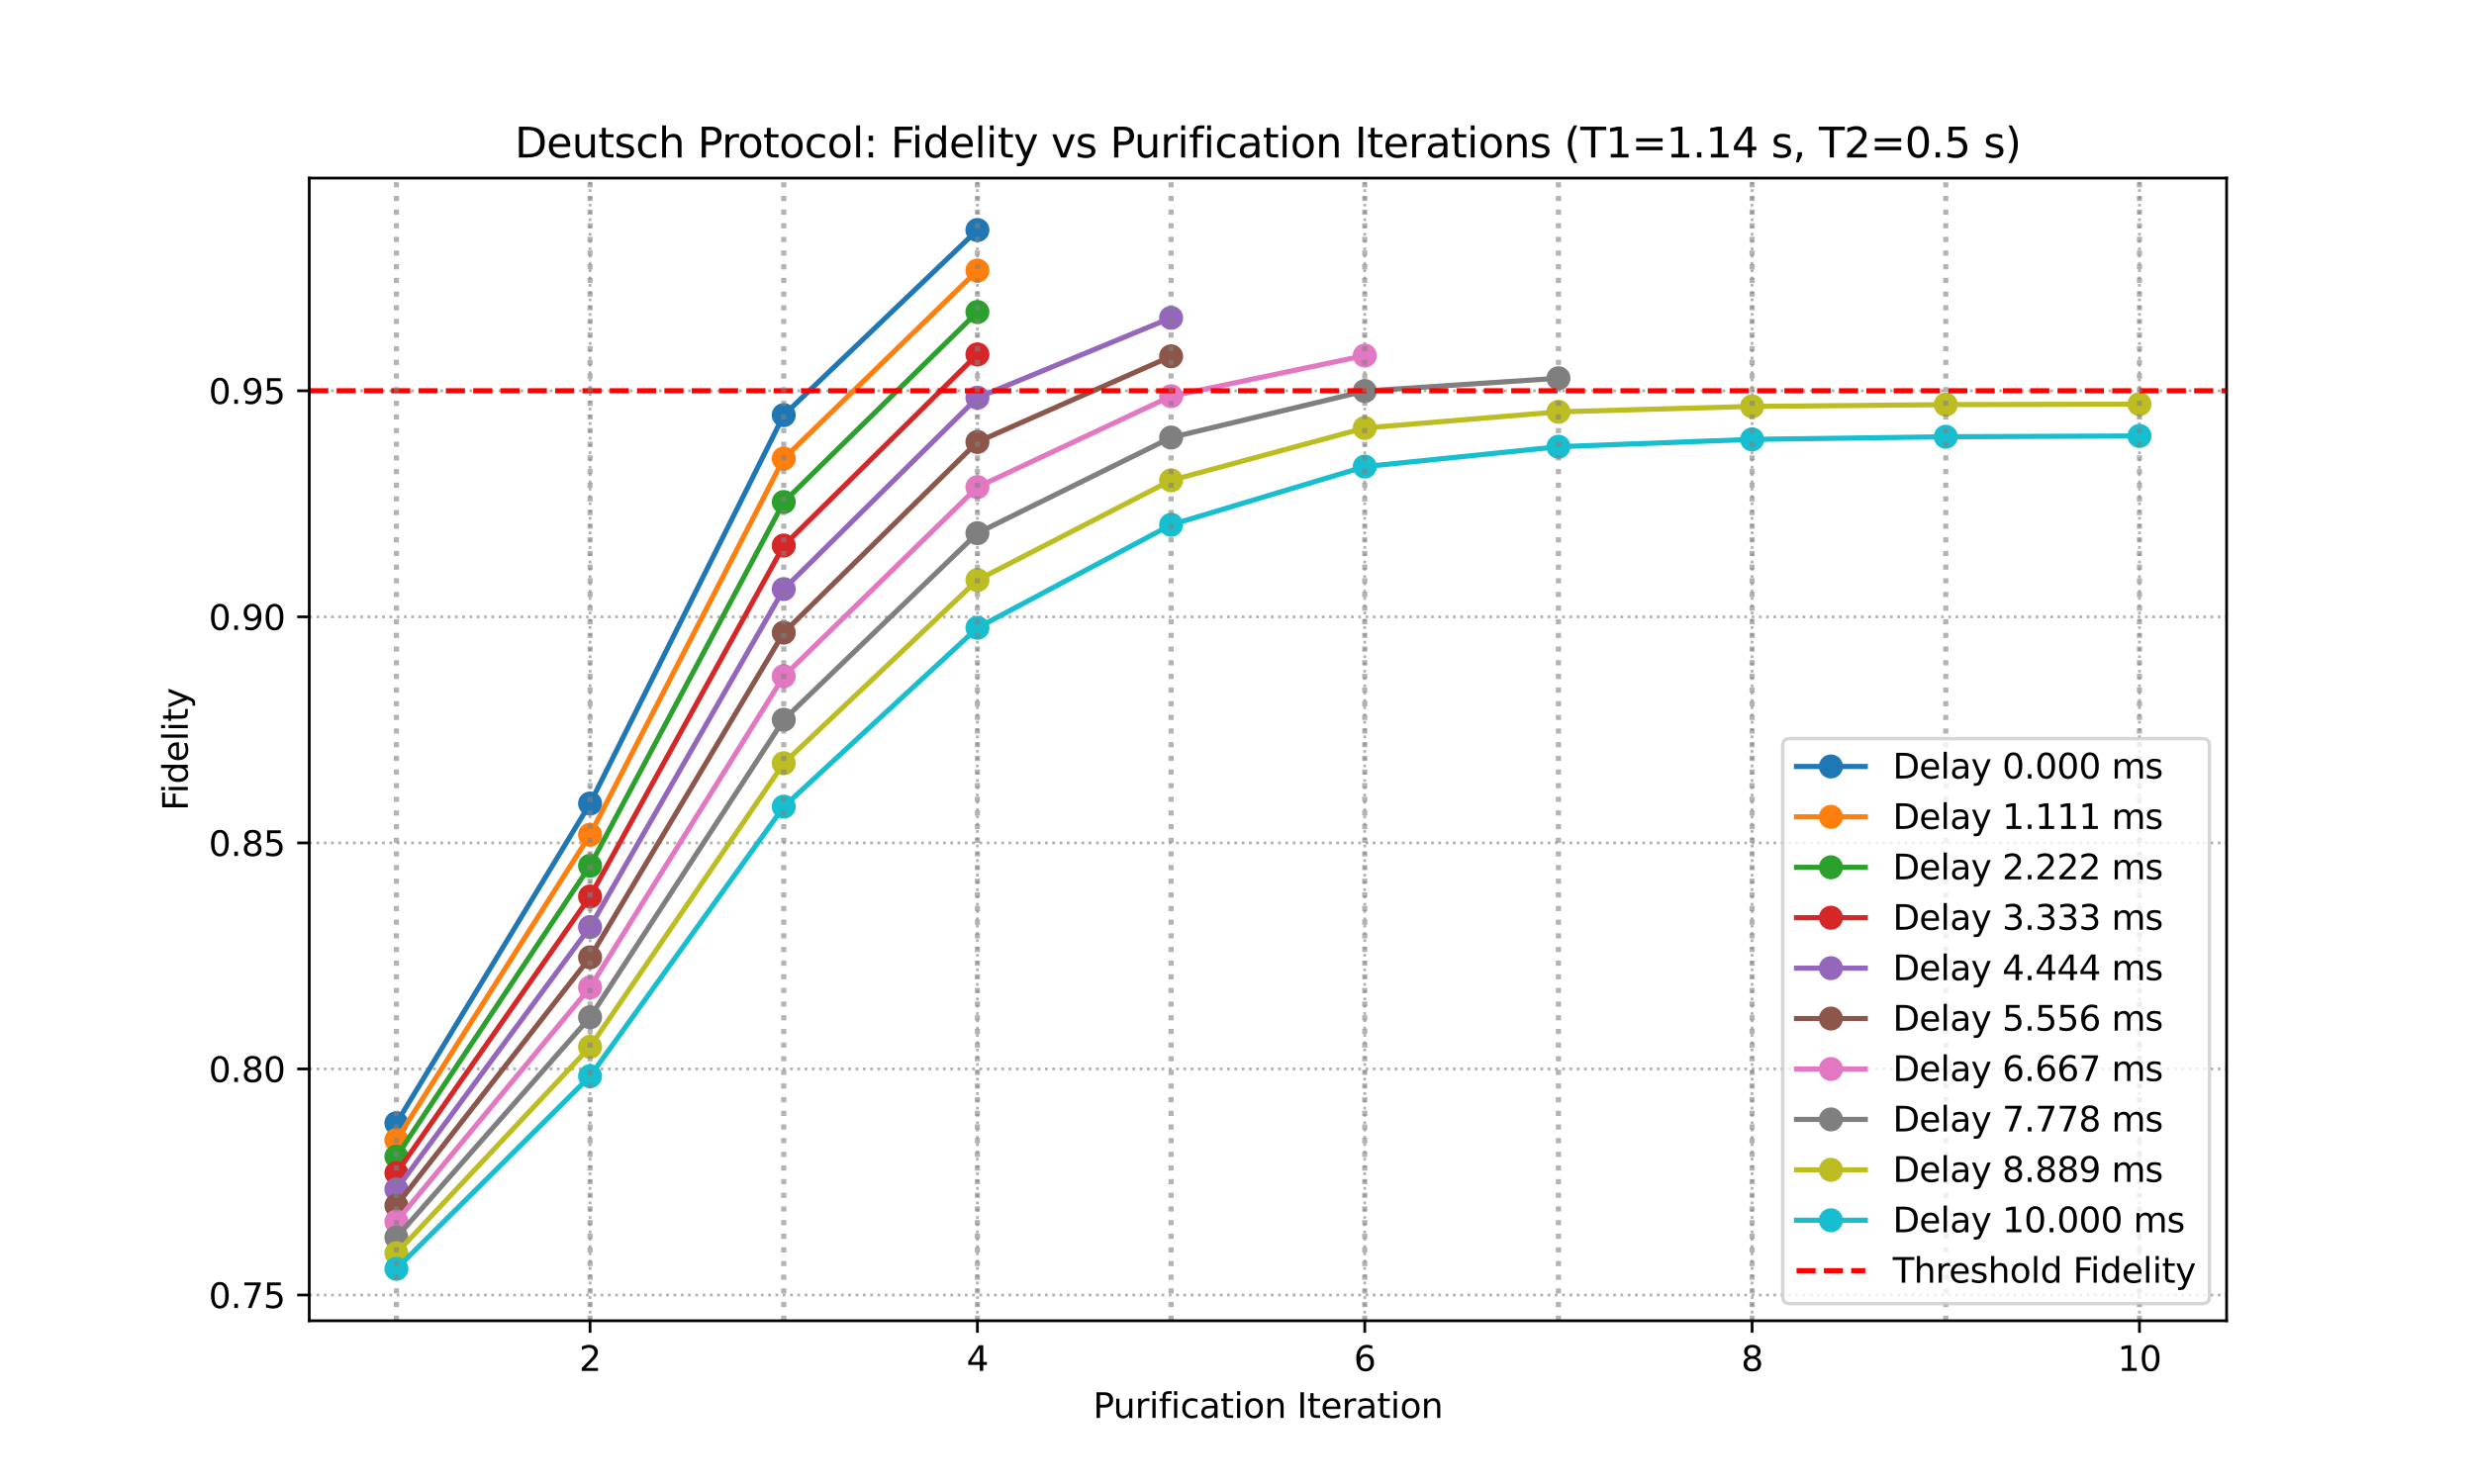 <?xml version="1.0" encoding="utf-8" standalone="no"?>
<!DOCTYPE svg PUBLIC "-//W3C//DTD SVG 1.1//EN"
  "http://www.w3.org/Graphics/SVG/1.1/DTD/svg11.dtd">
<svg xmlns:xlink="http://www.w3.org/1999/xlink" width="720pt" height="432pt" viewBox="0 0 720 432" xmlns="http://www.w3.org/2000/svg" version="1.1">
 <defs>
  <style type="text/css">*{stroke-linejoin: round; stroke-linecap: butt}</style>
 </defs>
 <g id="figure_1">
  <g id="patch_1">
   <path d="M 0 432 
L 720 432 
L 720 0 
L 0 0 
z
" style="fill: #ffffff"/>
  </g>
  <g id="axes_1">
   <g id="patch_2">
    <path d="M 90 384.48 
L 648 384.48 
L 648 51.84 
L 90 51.84 
z
" style="fill: #ffffff"/>
   </g>
   <g id="matplotlib.axis_1">
    <g id="xtick_1">
     <g id="line2d_1">
      <path d="M 171.727 384.48 
L 171.727 51.84 
" clip-path="url(#p6975b543ff)" style="fill: none; stroke-dasharray: 0.8,1.32; stroke-dashoffset: 0; stroke: #b0b0b0; stroke-width: 0.8"/>
     </g>
     <g id="line2d_2">
      <defs>
       <path id="m839bd07e55" d="M 0 0 
L 0 3.5 
" style="stroke: #000000; stroke-width: 0.8"/>
      </defs>
      <g>
       <use xlink:href="#m839bd07e55" x="171.727" y="384.48" style="stroke: #000000; stroke-width: 0.8"/>
      </g>
     </g>
     <g id="text_1">
      <!-- 2 -->
      <g transform="translate(168.546 399.078) scale(0.1 -0.1)">
       <defs>
        <path id="DejaVuSans-32" d="M 1228 531 
L 3431 531 
L 3431 0 
L 469 0 
L 469 531 
Q 828 903 1448 1529 
Q 2069 2156 2228 2338 
Q 2531 2678 2651 2914 
Q 2772 3150 2772 3378 
Q 2772 3750 2511 3984 
Q 2250 4219 1831 4219 
Q 1534 4219 1204 4116 
Q 875 4013 500 3803 
L 500 4441 
Q 881 4594 1212 4672 
Q 1544 4750 1819 4750 
Q 2544 4750 2975 4387 
Q 3406 4025 3406 3419 
Q 3406 3131 3298 2873 
Q 3191 2616 2906 2266 
Q 2828 2175 2409 1742 
Q 1991 1309 1228 531 
z
" transform="scale(0.016)"/>
       </defs>
       <use xlink:href="#DejaVuSans-32"/>
      </g>
     </g>
    </g>
    <g id="xtick_2">
     <g id="line2d_3">
      <path d="M 284.455 384.48 
L 284.455 51.84 
" clip-path="url(#p6975b543ff)" style="fill: none; stroke-dasharray: 0.8,1.32; stroke-dashoffset: 0; stroke: #b0b0b0; stroke-width: 0.8"/>
     </g>
     <g id="line2d_4">
      <g>
       <use xlink:href="#m839bd07e55" x="284.455" y="384.48" style="stroke: #000000; stroke-width: 0.8"/>
      </g>
     </g>
     <g id="text_2">
      <!-- 4 -->
      <g transform="translate(281.273 399.078) scale(0.1 -0.1)">
       <defs>
        <path id="DejaVuSans-34" d="M 2419 4116 
L 825 1625 
L 2419 1625 
L 2419 4116 
z
M 2253 4666 
L 3047 4666 
L 3047 1625 
L 3713 1625 
L 3713 1100 
L 3047 1100 
L 3047 0 
L 2419 0 
L 2419 1100 
L 313 1100 
L 313 1709 
L 2253 4666 
z
" transform="scale(0.016)"/>
       </defs>
       <use xlink:href="#DejaVuSans-34"/>
      </g>
     </g>
    </g>
    <g id="xtick_3">
     <g id="line2d_5">
      <path d="M 397.182 384.48 
L 397.182 51.84 
" clip-path="url(#p6975b543ff)" style="fill: none; stroke-dasharray: 0.8,1.32; stroke-dashoffset: 0; stroke: #b0b0b0; stroke-width: 0.8"/>
     </g>
     <g id="line2d_6">
      <g>
       <use xlink:href="#m839bd07e55" x="397.182" y="384.48" style="stroke: #000000; stroke-width: 0.8"/>
      </g>
     </g>
     <g id="text_3">
      <!-- 6 -->
      <g transform="translate(394.001 399.078) scale(0.1 -0.1)">
       <defs>
        <path id="DejaVuSans-36" d="M 2113 2584 
Q 1688 2584 1439 2293 
Q 1191 2003 1191 1497 
Q 1191 994 1439 701 
Q 1688 409 2113 409 
Q 2538 409 2786 701 
Q 3034 994 3034 1497 
Q 3034 2003 2786 2293 
Q 2538 2584 2113 2584 
z
M 3366 4563 
L 3366 3988 
Q 3128 4100 2886 4159 
Q 2644 4219 2406 4219 
Q 1781 4219 1451 3797 
Q 1122 3375 1075 2522 
Q 1259 2794 1537 2939 
Q 1816 3084 2150 3084 
Q 2853 3084 3261 2657 
Q 3669 2231 3669 1497 
Q 3669 778 3244 343 
Q 2819 -91 2113 -91 
Q 1303 -91 875 529 
Q 447 1150 447 2328 
Q 447 3434 972 4092 
Q 1497 4750 2381 4750 
Q 2619 4750 2861 4703 
Q 3103 4656 3366 4563 
z
" transform="scale(0.016)"/>
       </defs>
       <use xlink:href="#DejaVuSans-36"/>
      </g>
     </g>
    </g>
    <g id="xtick_4">
     <g id="line2d_7">
      <path d="M 509.909 384.48 
L 509.909 51.84 
" clip-path="url(#p6975b543ff)" style="fill: none; stroke-dasharray: 0.8,1.32; stroke-dashoffset: 0; stroke: #b0b0b0; stroke-width: 0.8"/>
     </g>
     <g id="line2d_8">
      <g>
       <use xlink:href="#m839bd07e55" x="509.909" y="384.48" style="stroke: #000000; stroke-width: 0.8"/>
      </g>
     </g>
     <g id="text_4">
      <!-- 8 -->
      <g transform="translate(506.728 399.078) scale(0.1 -0.1)">
       <defs>
        <path id="DejaVuSans-38" d="M 2034 2216 
Q 1584 2216 1326 1975 
Q 1069 1734 1069 1313 
Q 1069 891 1326 650 
Q 1584 409 2034 409 
Q 2484 409 2743 651 
Q 3003 894 3003 1313 
Q 3003 1734 2745 1975 
Q 2488 2216 2034 2216 
z
M 1403 2484 
Q 997 2584 770 2862 
Q 544 3141 544 3541 
Q 544 4100 942 4425 
Q 1341 4750 2034 4750 
Q 2731 4750 3128 4425 
Q 3525 4100 3525 3541 
Q 3525 3141 3298 2862 
Q 3072 2584 2669 2484 
Q 3125 2378 3379 2068 
Q 3634 1759 3634 1313 
Q 3634 634 3220 271 
Q 2806 -91 2034 -91 
Q 1263 -91 848 271 
Q 434 634 434 1313 
Q 434 1759 690 2068 
Q 947 2378 1403 2484 
z
M 1172 3481 
Q 1172 3119 1398 2916 
Q 1625 2713 2034 2713 
Q 2441 2713 2670 2916 
Q 2900 3119 2900 3481 
Q 2900 3844 2670 4047 
Q 2441 4250 2034 4250 
Q 1625 4250 1398 4047 
Q 1172 3844 1172 3481 
z
" transform="scale(0.016)"/>
       </defs>
       <use xlink:href="#DejaVuSans-38"/>
      </g>
     </g>
    </g>
    <g id="xtick_5">
     <g id="line2d_9">
      <path d="M 622.636 384.48 
L 622.636 51.84 
" clip-path="url(#p6975b543ff)" style="fill: none; stroke-dasharray: 0.8,1.32; stroke-dashoffset: 0; stroke: #b0b0b0; stroke-width: 0.8"/>
     </g>
     <g id="line2d_10">
      <g>
       <use xlink:href="#m839bd07e55" x="622.636" y="384.48" style="stroke: #000000; stroke-width: 0.8"/>
      </g>
     </g>
     <g id="text_5">
      <!-- 10 -->
      <g transform="translate(616.274 399.078) scale(0.1 -0.1)">
       <defs>
        <path id="DejaVuSans-31" d="M 794 531 
L 1825 531 
L 1825 4091 
L 703 3866 
L 703 4441 
L 1819 4666 
L 2450 4666 
L 2450 531 
L 3481 531 
L 3481 0 
L 794 0 
L 794 531 
z
" transform="scale(0.016)"/>
        <path id="DejaVuSans-30" d="M 2034 4250 
Q 1547 4250 1301 3770 
Q 1056 3291 1056 2328 
Q 1056 1369 1301 889 
Q 1547 409 2034 409 
Q 2525 409 2770 889 
Q 3016 1369 3016 2328 
Q 3016 3291 2770 3770 
Q 2525 4250 2034 4250 
z
M 2034 4750 
Q 2819 4750 3233 4129 
Q 3647 3509 3647 2328 
Q 3647 1150 3233 529 
Q 2819 -91 2034 -91 
Q 1250 -91 836 529 
Q 422 1150 422 2328 
Q 422 3509 836 4129 
Q 1250 4750 2034 4750 
z
" transform="scale(0.016)"/>
       </defs>
       <use xlink:href="#DejaVuSans-31"/>
       <use xlink:href="#DejaVuSans-30" transform="translate(63.623 0)"/>
      </g>
     </g>
    </g>
    <g id="text_6">
     <!-- Purification Iteration -->
     <g transform="translate(318.122 412.757) scale(0.1 -0.1)">
      <defs>
       <path id="DejaVuSans-50" d="M 1259 4147 
L 1259 2394 
L 2053 2394 
Q 2494 2394 2734 2622 
Q 2975 2850 2975 3272 
Q 2975 3691 2734 3919 
Q 2494 4147 2053 4147 
L 1259 4147 
z
M 628 4666 
L 2053 4666 
Q 2838 4666 3239 4311 
Q 3641 3956 3641 3272 
Q 3641 2581 3239 2228 
Q 2838 1875 2053 1875 
L 1259 1875 
L 1259 0 
L 628 0 
L 628 4666 
z
" transform="scale(0.016)"/>
       <path id="DejaVuSans-75" d="M 544 1381 
L 544 3500 
L 1119 3500 
L 1119 1403 
Q 1119 906 1312 657 
Q 1506 409 1894 409 
Q 2359 409 2629 706 
Q 2900 1003 2900 1516 
L 2900 3500 
L 3475 3500 
L 3475 0 
L 2900 0 
L 2900 538 
Q 2691 219 2414 64 
Q 2138 -91 1772 -91 
Q 1169 -91 856 284 
Q 544 659 544 1381 
z
M 1991 3584 
L 1991 3584 
z
" transform="scale(0.016)"/>
       <path id="DejaVuSans-72" d="M 2631 2963 
Q 2534 3019 2420 3045 
Q 2306 3072 2169 3072 
Q 1681 3072 1420 2755 
Q 1159 2438 1159 1844 
L 1159 0 
L 581 0 
L 581 3500 
L 1159 3500 
L 1159 2956 
Q 1341 3275 1631 3429 
Q 1922 3584 2338 3584 
Q 2397 3584 2469 3576 
Q 2541 3569 2628 3553 
L 2631 2963 
z
" transform="scale(0.016)"/>
       <path id="DejaVuSans-69" d="M 603 3500 
L 1178 3500 
L 1178 0 
L 603 0 
L 603 3500 
z
M 603 4863 
L 1178 4863 
L 1178 4134 
L 603 4134 
L 603 4863 
z
" transform="scale(0.016)"/>
       <path id="DejaVuSans-66" d="M 2375 4863 
L 2375 4384 
L 1825 4384 
Q 1516 4384 1395 4259 
Q 1275 4134 1275 3809 
L 1275 3500 
L 2222 3500 
L 2222 3053 
L 1275 3053 
L 1275 0 
L 697 0 
L 697 3053 
L 147 3053 
L 147 3500 
L 697 3500 
L 697 3744 
Q 697 4328 969 4595 
Q 1241 4863 1831 4863 
L 2375 4863 
z
" transform="scale(0.016)"/>
       <path id="DejaVuSans-63" d="M 3122 3366 
L 3122 2828 
Q 2878 2963 2633 3030 
Q 2388 3097 2138 3097 
Q 1578 3097 1268 2742 
Q 959 2388 959 1747 
Q 959 1106 1268 751 
Q 1578 397 2138 397 
Q 2388 397 2633 464 
Q 2878 531 3122 666 
L 3122 134 
Q 2881 22 2623 -34 
Q 2366 -91 2075 -91 
Q 1284 -91 818 406 
Q 353 903 353 1747 
Q 353 2603 823 3093 
Q 1294 3584 2113 3584 
Q 2378 3584 2631 3529 
Q 2884 3475 3122 3366 
z
" transform="scale(0.016)"/>
       <path id="DejaVuSans-61" d="M 2194 1759 
Q 1497 1759 1228 1600 
Q 959 1441 959 1056 
Q 959 750 1161 570 
Q 1363 391 1709 391 
Q 2188 391 2477 730 
Q 2766 1069 2766 1631 
L 2766 1759 
L 2194 1759 
z
M 3341 1997 
L 3341 0 
L 2766 0 
L 2766 531 
Q 2569 213 2275 61 
Q 1981 -91 1556 -91 
Q 1019 -91 701 211 
Q 384 513 384 1019 
Q 384 1609 779 1909 
Q 1175 2209 1959 2209 
L 2766 2209 
L 2766 2266 
Q 2766 2663 2505 2880 
Q 2244 3097 1772 3097 
Q 1472 3097 1187 3025 
Q 903 2953 641 2809 
L 641 3341 
Q 956 3463 1253 3523 
Q 1550 3584 1831 3584 
Q 2591 3584 2966 3190 
Q 3341 2797 3341 1997 
z
" transform="scale(0.016)"/>
       <path id="DejaVuSans-74" d="M 1172 4494 
L 1172 3500 
L 2356 3500 
L 2356 3053 
L 1172 3053 
L 1172 1153 
Q 1172 725 1289 603 
Q 1406 481 1766 481 
L 2356 481 
L 2356 0 
L 1766 0 
Q 1100 0 847 248 
Q 594 497 594 1153 
L 594 3053 
L 172 3053 
L 172 3500 
L 594 3500 
L 594 4494 
L 1172 4494 
z
" transform="scale(0.016)"/>
       <path id="DejaVuSans-6f" d="M 1959 3097 
Q 1497 3097 1228 2736 
Q 959 2375 959 1747 
Q 959 1119 1226 758 
Q 1494 397 1959 397 
Q 2419 397 2687 759 
Q 2956 1122 2956 1747 
Q 2956 2369 2687 2733 
Q 2419 3097 1959 3097 
z
M 1959 3584 
Q 2709 3584 3137 3096 
Q 3566 2609 3566 1747 
Q 3566 888 3137 398 
Q 2709 -91 1959 -91 
Q 1206 -91 779 398 
Q 353 888 353 1747 
Q 353 2609 779 3096 
Q 1206 3584 1959 3584 
z
" transform="scale(0.016)"/>
       <path id="DejaVuSans-6e" d="M 3513 2113 
L 3513 0 
L 2938 0 
L 2938 2094 
Q 2938 2591 2744 2837 
Q 2550 3084 2163 3084 
Q 1697 3084 1428 2787 
Q 1159 2491 1159 1978 
L 1159 0 
L 581 0 
L 581 3500 
L 1159 3500 
L 1159 2956 
Q 1366 3272 1645 3428 
Q 1925 3584 2291 3584 
Q 2894 3584 3203 3211 
Q 3513 2838 3513 2113 
z
" transform="scale(0.016)"/>
       <path id="DejaVuSans-20" transform="scale(0.016)"/>
       <path id="DejaVuSans-49" d="M 628 4666 
L 1259 4666 
L 1259 0 
L 628 0 
L 628 4666 
z
" transform="scale(0.016)"/>
       <path id="DejaVuSans-65" d="M 3597 1894 
L 3597 1613 
L 953 1613 
Q 991 1019 1311 708 
Q 1631 397 2203 397 
Q 2534 397 2845 478 
Q 3156 559 3463 722 
L 3463 178 
Q 3153 47 2828 -22 
Q 2503 -91 2169 -91 
Q 1331 -91 842 396 
Q 353 884 353 1716 
Q 353 2575 817 3079 
Q 1281 3584 2069 3584 
Q 2775 3584 3186 3129 
Q 3597 2675 3597 1894 
z
M 3022 2063 
Q 3016 2534 2758 2815 
Q 2500 3097 2075 3097 
Q 1594 3097 1305 2825 
Q 1016 2553 972 2059 
L 3022 2063 
z
" transform="scale(0.016)"/>
      </defs>
      <use xlink:href="#DejaVuSans-50"/>
      <use xlink:href="#DejaVuSans-75" transform="translate(58.553 0)"/>
      <use xlink:href="#DejaVuSans-72" transform="translate(121.932 0)"/>
      <use xlink:href="#DejaVuSans-69" transform="translate(163.045 0)"/>
      <use xlink:href="#DejaVuSans-66" transform="translate(190.828 0)"/>
      <use xlink:href="#DejaVuSans-69" transform="translate(226.033 0)"/>
      <use xlink:href="#DejaVuSans-63" transform="translate(253.816 0)"/>
      <use xlink:href="#DejaVuSans-61" transform="translate(308.797 0)"/>
      <use xlink:href="#DejaVuSans-74" transform="translate(370.076 0)"/>
      <use xlink:href="#DejaVuSans-69" transform="translate(409.285 0)"/>
      <use xlink:href="#DejaVuSans-6f" transform="translate(437.068 0)"/>
      <use xlink:href="#DejaVuSans-6e" transform="translate(498.25 0)"/>
      <use xlink:href="#DejaVuSans-20" transform="translate(561.629 0)"/>
      <use xlink:href="#DejaVuSans-49" transform="translate(593.416 0)"/>
      <use xlink:href="#DejaVuSans-74" transform="translate(622.908 0)"/>
      <use xlink:href="#DejaVuSans-65" transform="translate(662.117 0)"/>
      <use xlink:href="#DejaVuSans-72" transform="translate(723.641 0)"/>
      <use xlink:href="#DejaVuSans-61" transform="translate(764.754 0)"/>
      <use xlink:href="#DejaVuSans-74" transform="translate(826.033 0)"/>
      <use xlink:href="#DejaVuSans-69" transform="translate(865.242 0)"/>
      <use xlink:href="#DejaVuSans-6f" transform="translate(893.025 0)"/>
      <use xlink:href="#DejaVuSans-6e" transform="translate(954.207 0)"/>
     </g>
    </g>
   </g>
   <g id="matplotlib.axis_2">
    <g id="ytick_1">
     <g id="line2d_11">
      <path d="M 90 376.982 
L 648 376.982 
" clip-path="url(#p6975b543ff)" style="fill: none; stroke-dasharray: 0.8,1.32; stroke-dashoffset: 0; stroke: #b0b0b0; stroke-width: 0.8"/>
     </g>
     <g id="line2d_12">
      <defs>
       <path id="mef9ba9438c" d="M 0 0 
L -3.5 0 
" style="stroke: #000000; stroke-width: 0.8"/>
      </defs>
      <g>
       <use xlink:href="#mef9ba9438c" x="90" y="376.982" style="stroke: #000000; stroke-width: 0.8"/>
      </g>
     </g>
     <g id="text_7">
      <!-- 0.75 -->
      <g transform="translate(60.734 380.781) scale(0.1 -0.1)">
       <defs>
        <path id="DejaVuSans-2e" d="M 684 794 
L 1344 794 
L 1344 0 
L 684 0 
L 684 794 
z
" transform="scale(0.016)"/>
        <path id="DejaVuSans-37" d="M 525 4666 
L 3525 4666 
L 3525 4397 
L 1831 0 
L 1172 0 
L 2766 4134 
L 525 4134 
L 525 4666 
z
" transform="scale(0.016)"/>
        <path id="DejaVuSans-35" d="M 691 4666 
L 3169 4666 
L 3169 4134 
L 1269 4134 
L 1269 2991 
Q 1406 3038 1543 3061 
Q 1681 3084 1819 3084 
Q 2600 3084 3056 2656 
Q 3513 2228 3513 1497 
Q 3513 744 3044 326 
Q 2575 -91 1722 -91 
Q 1428 -91 1123 -41 
Q 819 9 494 109 
L 494 744 
Q 775 591 1075 516 
Q 1375 441 1709 441 
Q 2250 441 2565 725 
Q 2881 1009 2881 1497 
Q 2881 1984 2565 2268 
Q 2250 2553 1709 2553 
Q 1456 2553 1204 2497 
Q 953 2441 691 2322 
L 691 4666 
z
" transform="scale(0.016)"/>
       </defs>
       <use xlink:href="#DejaVuSans-30"/>
       <use xlink:href="#DejaVuSans-2e" transform="translate(63.623 0)"/>
       <use xlink:href="#DejaVuSans-37" transform="translate(95.41 0)"/>
       <use xlink:href="#DejaVuSans-35" transform="translate(159.033 0)"/>
      </g>
     </g>
    </g>
    <g id="ytick_2">
     <g id="line2d_13">
      <path d="M 90 311.177 
L 648 311.177 
" clip-path="url(#p6975b543ff)" style="fill: none; stroke-dasharray: 0.8,1.32; stroke-dashoffset: 0; stroke: #b0b0b0; stroke-width: 0.8"/>
     </g>
     <g id="line2d_14">
      <g>
       <use xlink:href="#mef9ba9438c" x="90" y="311.177" style="stroke: #000000; stroke-width: 0.8"/>
      </g>
     </g>
     <g id="text_8">
      <!-- 0.80 -->
      <g transform="translate(60.734 314.976) scale(0.1 -0.1)">
       <use xlink:href="#DejaVuSans-30"/>
       <use xlink:href="#DejaVuSans-2e" transform="translate(63.623 0)"/>
       <use xlink:href="#DejaVuSans-38" transform="translate(95.41 0)"/>
       <use xlink:href="#DejaVuSans-30" transform="translate(159.033 0)"/>
      </g>
     </g>
    </g>
    <g id="ytick_3">
     <g id="line2d_15">
      <path d="M 90 245.372 
L 648 245.372 
" clip-path="url(#p6975b543ff)" style="fill: none; stroke-dasharray: 0.8,1.32; stroke-dashoffset: 0; stroke: #b0b0b0; stroke-width: 0.8"/>
     </g>
     <g id="line2d_16">
      <g>
       <use xlink:href="#mef9ba9438c" x="90" y="245.372" style="stroke: #000000; stroke-width: 0.8"/>
      </g>
     </g>
     <g id="text_9">
      <!-- 0.85 -->
      <g transform="translate(60.734 249.171) scale(0.1 -0.1)">
       <use xlink:href="#DejaVuSans-30"/>
       <use xlink:href="#DejaVuSans-2e" transform="translate(63.623 0)"/>
       <use xlink:href="#DejaVuSans-38" transform="translate(95.41 0)"/>
       <use xlink:href="#DejaVuSans-35" transform="translate(159.033 0)"/>
      </g>
     </g>
    </g>
    <g id="ytick_4">
     <g id="line2d_17">
      <path d="M 90 179.567 
L 648 179.567 
" clip-path="url(#p6975b543ff)" style="fill: none; stroke-dasharray: 0.8,1.32; stroke-dashoffset: 0; stroke: #b0b0b0; stroke-width: 0.8"/>
     </g>
     <g id="line2d_18">
      <g>
       <use xlink:href="#mef9ba9438c" x="90" y="179.567" style="stroke: #000000; stroke-width: 0.8"/>
      </g>
     </g>
     <g id="text_10">
      <!-- 0.90 -->
      <g transform="translate(60.734 183.367) scale(0.1 -0.1)">
       <defs>
        <path id="DejaVuSans-39" d="M 703 97 
L 703 672 
Q 941 559 1184 500 
Q 1428 441 1663 441 
Q 2288 441 2617 861 
Q 2947 1281 2994 2138 
Q 2813 1869 2534 1725 
Q 2256 1581 1919 1581 
Q 1219 1581 811 2004 
Q 403 2428 403 3163 
Q 403 3881 828 4315 
Q 1253 4750 1959 4750 
Q 2769 4750 3195 4129 
Q 3622 3509 3622 2328 
Q 3622 1225 3098 567 
Q 2575 -91 1691 -91 
Q 1453 -91 1209 -44 
Q 966 3 703 97 
z
M 1959 2075 
Q 2384 2075 2632 2365 
Q 2881 2656 2881 3163 
Q 2881 3666 2632 3958 
Q 2384 4250 1959 4250 
Q 1534 4250 1286 3958 
Q 1038 3666 1038 3163 
Q 1038 2656 1286 2365 
Q 1534 2075 1959 2075 
z
" transform="scale(0.016)"/>
       </defs>
       <use xlink:href="#DejaVuSans-30"/>
       <use xlink:href="#DejaVuSans-2e" transform="translate(63.623 0)"/>
       <use xlink:href="#DejaVuSans-39" transform="translate(95.41 0)"/>
       <use xlink:href="#DejaVuSans-30" transform="translate(159.033 0)"/>
      </g>
     </g>
    </g>
    <g id="ytick_5">
     <g id="line2d_19">
      <path d="M 90 113.763 
L 648 113.763 
" clip-path="url(#p6975b543ff)" style="fill: none; stroke-dasharray: 0.8,1.32; stroke-dashoffset: 0; stroke: #b0b0b0; stroke-width: 0.8"/>
     </g>
     <g id="line2d_20">
      <g>
       <use xlink:href="#mef9ba9438c" x="90" y="113.763" style="stroke: #000000; stroke-width: 0.8"/>
      </g>
     </g>
     <g id="text_11">
      <!-- 0.95 -->
      <g transform="translate(60.734 117.562) scale(0.1 -0.1)">
       <use xlink:href="#DejaVuSans-30"/>
       <use xlink:href="#DejaVuSans-2e" transform="translate(63.623 0)"/>
       <use xlink:href="#DejaVuSans-39" transform="translate(95.41 0)"/>
       <use xlink:href="#DejaVuSans-35" transform="translate(159.033 0)"/>
      </g>
     </g>
    </g>
    <g id="text_12">
     <!-- Fidelity -->
     <g transform="translate(54.655 236.011) rotate(-90) scale(0.1 -0.1)">
      <defs>
       <path id="DejaVuSans-46" d="M 628 4666 
L 3309 4666 
L 3309 4134 
L 1259 4134 
L 1259 2759 
L 3109 2759 
L 3109 2228 
L 1259 2228 
L 1259 0 
L 628 0 
L 628 4666 
z
" transform="scale(0.016)"/>
       <path id="DejaVuSans-64" d="M 2906 2969 
L 2906 4863 
L 3481 4863 
L 3481 0 
L 2906 0 
L 2906 525 
Q 2725 213 2448 61 
Q 2172 -91 1784 -91 
Q 1150 -91 751 415 
Q 353 922 353 1747 
Q 353 2572 751 3078 
Q 1150 3584 1784 3584 
Q 2172 3584 2448 3432 
Q 2725 3281 2906 2969 
z
M 947 1747 
Q 947 1113 1208 752 
Q 1469 391 1925 391 
Q 2381 391 2643 752 
Q 2906 1113 2906 1747 
Q 2906 2381 2643 2742 
Q 2381 3103 1925 3103 
Q 1469 3103 1208 2742 
Q 947 2381 947 1747 
z
" transform="scale(0.016)"/>
       <path id="DejaVuSans-6c" d="M 603 4863 
L 1178 4863 
L 1178 0 
L 603 0 
L 603 4863 
z
" transform="scale(0.016)"/>
       <path id="DejaVuSans-79" d="M 2059 -325 
Q 1816 -950 1584 -1140 
Q 1353 -1331 966 -1331 
L 506 -1331 
L 506 -850 
L 844 -850 
Q 1081 -850 1212 -737 
Q 1344 -625 1503 -206 
L 1606 56 
L 191 3500 
L 800 3500 
L 1894 763 
L 2988 3500 
L 3597 3500 
L 2059 -325 
z
" transform="scale(0.016)"/>
      </defs>
      <use xlink:href="#DejaVuSans-46"/>
      <use xlink:href="#DejaVuSans-69" transform="translate(50.27 0)"/>
      <use xlink:href="#DejaVuSans-64" transform="translate(78.053 0)"/>
      <use xlink:href="#DejaVuSans-65" transform="translate(141.529 0)"/>
      <use xlink:href="#DejaVuSans-6c" transform="translate(203.053 0)"/>
      <use xlink:href="#DejaVuSans-69" transform="translate(230.836 0)"/>
      <use xlink:href="#DejaVuSans-74" transform="translate(258.619 0)"/>
      <use xlink:href="#DejaVuSans-79" transform="translate(297.828 0)"/>
     </g>
    </g>
   </g>
   <g id="line2d_21">
    <path d="M 115.364 326.97 
L 171.727 233.903 
L 228.091 120.845 
L 284.455 66.96 
" clip-path="url(#p6975b543ff)" style="fill: none; stroke: #1f77b4; stroke-width: 1.5; stroke-linecap: square"/>
    <defs>
     <path id="mf75a14f4f2" d="M 0 3 
C 0.796 3 1.559 2.684 2.121 2.121 
C 2.684 1.559 3 0.796 3 0 
C 3 -0.796 2.684 -1.559 2.121 -2.121 
C 1.559 -2.684 0.796 -3 0 -3 
C -0.796 -3 -1.559 -2.684 -2.121 -2.121 
C -2.684 -1.559 -3 -0.796 -3 0 
C -3 0.796 -2.684 1.559 -2.121 2.121 
C -1.559 2.684 -0.796 3 0 3 
z
" style="stroke: #1f77b4"/>
    </defs>
    <g clip-path="url(#p6975b543ff)">
     <use xlink:href="#mf75a14f4f2" x="115.364" y="326.97" style="fill: #1f77b4; stroke: #1f77b4"/>
     <use xlink:href="#mf75a14f4f2" x="171.727" y="233.903" style="fill: #1f77b4; stroke: #1f77b4"/>
     <use xlink:href="#mf75a14f4f2" x="228.091" y="120.845" style="fill: #1f77b4; stroke: #1f77b4"/>
     <use xlink:href="#mf75a14f4f2" x="284.455" y="66.96" style="fill: #1f77b4; stroke: #1f77b4"/>
    </g>
   </g>
   <g id="line2d_22">
    <path d="M 115.364 331.849 
L 171.727 242.995 
L 228.091 133.484 
L 284.455 78.755 
" clip-path="url(#p6975b543ff)" style="fill: none; stroke: #ff7f0e; stroke-width: 1.5; stroke-linecap: square"/>
    <defs>
     <path id="m3fd316e237" d="M 0 3 
C 0.796 3 1.559 2.684 2.121 2.121 
C 2.684 1.559 3 0.796 3 0 
C 3 -0.796 2.684 -1.559 2.121 -2.121 
C 1.559 -2.684 0.796 -3 0 -3 
C -0.796 -3 -1.559 -2.684 -2.121 -2.121 
C -2.684 -1.559 -3 -0.796 -3 0 
C -3 0.796 -2.684 1.559 -2.121 2.121 
C -1.559 2.684 -0.796 3 0 3 
z
" style="stroke: #ff7f0e"/>
    </defs>
    <g clip-path="url(#p6975b543ff)">
     <use xlink:href="#m3fd316e237" x="115.364" y="331.849" style="fill: #ff7f0e; stroke: #ff7f0e"/>
     <use xlink:href="#m3fd316e237" x="171.727" y="242.995" style="fill: #ff7f0e; stroke: #ff7f0e"/>
     <use xlink:href="#m3fd316e237" x="228.091" y="133.484" style="fill: #ff7f0e; stroke: #ff7f0e"/>
     <use xlink:href="#m3fd316e237" x="284.455" y="78.755" style="fill: #ff7f0e; stroke: #ff7f0e"/>
    </g>
   </g>
   <g id="line2d_23">
    <path d="M 115.364 336.685 
L 171.727 252.02 
L 228.091 146.14 
L 284.455 90.823 
" clip-path="url(#p6975b543ff)" style="fill: none; stroke: #2ca02c; stroke-width: 1.5; stroke-linecap: square"/>
    <defs>
     <path id="me97a023c57" d="M 0 3 
C 0.796 3 1.559 2.684 2.121 2.121 
C 2.684 1.559 3 0.796 3 0 
C 3 -0.796 2.684 -1.559 2.121 -2.121 
C 1.559 -2.684 0.796 -3 0 -3 
C -0.796 -3 -1.559 -2.684 -2.121 -2.121 
C -2.684 -1.559 -3 -0.796 -3 0 
C -3 0.796 -2.684 1.559 -2.121 2.121 
C -1.559 2.684 -0.796 3 0 3 
z
" style="stroke: #2ca02c"/>
    </defs>
    <g clip-path="url(#p6975b543ff)">
     <use xlink:href="#me97a023c57" x="115.364" y="336.685" style="fill: #2ca02c; stroke: #2ca02c"/>
     <use xlink:href="#me97a023c57" x="171.727" y="252.02" style="fill: #2ca02c; stroke: #2ca02c"/>
     <use xlink:href="#me97a023c57" x="228.091" y="146.14" style="fill: #2ca02c; stroke: #2ca02c"/>
     <use xlink:href="#me97a023c57" x="284.455" y="90.823" style="fill: #2ca02c; stroke: #2ca02c"/>
    </g>
   </g>
   <g id="line2d_24">
    <path d="M 115.364 341.478 
L 171.727 260.978 
L 228.091 158.808 
L 284.455 103.164 
" clip-path="url(#p6975b543ff)" style="fill: none; stroke: #d62728; stroke-width: 1.5; stroke-linecap: square"/>
    <defs>
     <path id="m7b1df3c6e0" d="M 0 3 
C 0.796 3 1.559 2.684 2.121 2.121 
C 2.684 1.559 3 0.796 3 0 
C 3 -0.796 2.684 -1.559 2.121 -2.121 
C 1.559 -2.684 0.796 -3 0 -3 
C -0.796 -3 -1.559 -2.684 -2.121 -2.121 
C -2.684 -1.559 -3 -0.796 -3 0 
C -3 0.796 -2.684 1.559 -2.121 2.121 
C -1.559 2.684 -0.796 3 0 3 
z
" style="stroke: #d62728"/>
    </defs>
    <g clip-path="url(#p6975b543ff)">
     <use xlink:href="#m7b1df3c6e0" x="115.364" y="341.478" style="fill: #d62728; stroke: #d62728"/>
     <use xlink:href="#m7b1df3c6e0" x="171.727" y="260.978" style="fill: #d62728; stroke: #d62728"/>
     <use xlink:href="#m7b1df3c6e0" x="228.091" y="158.808" style="fill: #d62728; stroke: #d62728"/>
     <use xlink:href="#m7b1df3c6e0" x="284.455" y="103.164" style="fill: #d62728; stroke: #d62728"/>
    </g>
   </g>
   <g id="line2d_25">
    <path d="M 115.364 346.229 
L 171.727 269.867 
L 228.091 171.485 
L 284.455 115.776 
L 340.818 92.51 
" clip-path="url(#p6975b543ff)" style="fill: none; stroke: #9467bd; stroke-width: 1.5; stroke-linecap: square"/>
    <defs>
     <path id="m43d6283b32" d="M 0 3 
C 0.796 3 1.559 2.684 2.121 2.121 
C 2.684 1.559 3 0.796 3 0 
C 3 -0.796 2.684 -1.559 2.121 -2.121 
C 1.559 -2.684 0.796 -3 0 -3 
C -0.796 -3 -1.559 -2.684 -2.121 -2.121 
C -2.684 -1.559 -3 -0.796 -3 0 
C -3 0.796 -2.684 1.559 -2.121 2.121 
C -1.559 2.684 -0.796 3 0 3 
z
" style="stroke: #9467bd"/>
    </defs>
    <g clip-path="url(#p6975b543ff)">
     <use xlink:href="#m43d6283b32" x="115.364" y="346.229" style="fill: #9467bd; stroke: #9467bd"/>
     <use xlink:href="#m43d6283b32" x="171.727" y="269.867" style="fill: #9467bd; stroke: #9467bd"/>
     <use xlink:href="#m43d6283b32" x="228.091" y="171.485" style="fill: #9467bd; stroke: #9467bd"/>
     <use xlink:href="#m43d6283b32" x="284.455" y="115.776" style="fill: #9467bd; stroke: #9467bd"/>
     <use xlink:href="#m43d6283b32" x="340.818" y="92.51" style="fill: #9467bd; stroke: #9467bd"/>
    </g>
   </g>
   <g id="line2d_26">
    <path d="M 115.364 350.937 
L 171.727 278.689 
L 228.091 184.165 
L 284.455 128.657 
L 340.818 103.721 
" clip-path="url(#p6975b543ff)" style="fill: none; stroke: #8c564b; stroke-width: 1.5; stroke-linecap: square"/>
    <defs>
     <path id="m9b28843f87" d="M 0 3 
C 0.796 3 1.559 2.684 2.121 2.121 
C 2.684 1.559 3 0.796 3 0 
C 3 -0.796 2.684 -1.559 2.121 -2.121 
C 1.559 -2.684 0.796 -3 0 -3 
C -0.796 -3 -1.559 -2.684 -2.121 -2.121 
C -2.684 -1.559 -3 -0.796 -3 0 
C -3 0.796 -2.684 1.559 -2.121 2.121 
C -1.559 2.684 -0.796 3 0 3 
z
" style="stroke: #8c564b"/>
    </defs>
    <g clip-path="url(#p6975b543ff)">
     <use xlink:href="#m9b28843f87" x="115.364" y="350.937" style="fill: #8c564b; stroke: #8c564b"/>
     <use xlink:href="#m9b28843f87" x="171.727" y="278.689" style="fill: #8c564b; stroke: #8c564b"/>
     <use xlink:href="#m9b28843f87" x="228.091" y="184.165" style="fill: #8c564b; stroke: #8c564b"/>
     <use xlink:href="#m9b28843f87" x="284.455" y="128.657" style="fill: #8c564b; stroke: #8c564b"/>
     <use xlink:href="#m9b28843f87" x="340.818" y="103.721" style="fill: #8c564b; stroke: #8c564b"/>
    </g>
   </g>
   <g id="line2d_27">
    <path d="M 115.364 355.604 
L 171.727 287.441 
L 228.091 196.843 
L 284.455 141.803 
L 340.818 115.331 
L 397.182 103.506 
" clip-path="url(#p6975b543ff)" style="fill: none; stroke: #e377c2; stroke-width: 1.5; stroke-linecap: square"/>
    <defs>
     <path id="mf89840582a" d="M 0 3 
C 0.796 3 1.559 2.684 2.121 2.121 
C 2.684 1.559 3 0.796 3 0 
C 3 -0.796 2.684 -1.559 2.121 -2.121 
C 1.559 -2.684 0.796 -3 0 -3 
C -0.796 -3 -1.559 -2.684 -2.121 -2.121 
C -2.684 -1.559 -3 -0.796 -3 0 
C -3 0.796 -2.684 1.559 -2.121 2.121 
C -1.559 2.684 -0.796 3 0 3 
z
" style="stroke: #e377c2"/>
    </defs>
    <g clip-path="url(#p6975b543ff)">
     <use xlink:href="#mf89840582a" x="115.364" y="355.604" style="fill: #e377c2; stroke: #e377c2"/>
     <use xlink:href="#mf89840582a" x="171.727" y="287.441" style="fill: #e377c2; stroke: #e377c2"/>
     <use xlink:href="#mf89840582a" x="228.091" y="196.843" style="fill: #e377c2; stroke: #e377c2"/>
     <use xlink:href="#mf89840582a" x="284.455" y="141.803" style="fill: #e377c2; stroke: #e377c2"/>
     <use xlink:href="#mf89840582a" x="340.818" y="115.331" style="fill: #e377c2; stroke: #e377c2"/>
     <use xlink:href="#mf89840582a" x="397.182" y="103.506" style="fill: #e377c2; stroke: #e377c2"/>
    </g>
   </g>
   <g id="line2d_28">
    <path d="M 115.364 360.23 
L 171.727 296.125 
L 228.091 209.516 
L 284.455 155.207 
L 340.818 127.363 
L 397.182 113.832 
L 453.545 110.107 
" clip-path="url(#p6975b543ff)" style="fill: none; stroke: #7f7f7f; stroke-width: 1.5; stroke-linecap: square"/>
    <defs>
     <path id="md0c81691ca" d="M 0 3 
C 0.796 3 1.559 2.684 2.121 2.121 
C 2.684 1.559 3 0.796 3 0 
C 3 -0.796 2.684 -1.559 2.121 -2.121 
C 1.559 -2.684 0.796 -3 0 -3 
C -0.796 -3 -1.559 -2.684 -2.121 -2.121 
C -2.684 -1.559 -3 -0.796 -3 0 
C -3 0.796 -2.684 1.559 -2.121 2.121 
C -1.559 2.684 -0.796 3 0 3 
z
" style="stroke: #7f7f7f"/>
    </defs>
    <g clip-path="url(#p6975b543ff)">
     <use xlink:href="#md0c81691ca" x="115.364" y="360.23" style="fill: #7f7f7f; stroke: #7f7f7f"/>
     <use xlink:href="#md0c81691ca" x="171.727" y="296.125" style="fill: #7f7f7f; stroke: #7f7f7f"/>
     <use xlink:href="#md0c81691ca" x="228.091" y="209.516" style="fill: #7f7f7f; stroke: #7f7f7f"/>
     <use xlink:href="#md0c81691ca" x="284.455" y="155.207" style="fill: #7f7f7f; stroke: #7f7f7f"/>
     <use xlink:href="#md0c81691ca" x="340.818" y="127.363" style="fill: #7f7f7f; stroke: #7f7f7f"/>
     <use xlink:href="#md0c81691ca" x="397.182" y="113.832" style="fill: #7f7f7f; stroke: #7f7f7f"/>
     <use xlink:href="#md0c81691ca" x="453.545" y="110.107" style="fill: #7f7f7f; stroke: #7f7f7f"/>
    </g>
   </g>
   <g id="line2d_29">
    <path d="M 115.364 364.815 
L 171.727 304.74 
L 228.091 222.177 
L 284.455 168.864 
L 340.818 139.833 
L 397.182 124.589 
L 453.545 119.889 
L 509.909 118.306 
L 566.273 117.793 
L 622.636 117.648 
" clip-path="url(#p6975b543ff)" style="fill: none; stroke: #bcbd22; stroke-width: 1.5; stroke-linecap: square"/>
    <defs>
     <path id="m9d1476ef5d" d="M 0 3 
C 0.796 3 1.559 2.684 2.121 2.121 
C 2.684 1.559 3 0.796 3 0 
C 3 -0.796 2.684 -1.559 2.121 -2.121 
C 1.559 -2.684 0.796 -3 0 -3 
C -0.796 -3 -1.559 -2.684 -2.121 -2.121 
C -2.684 -1.559 -3 -0.796 -3 0 
C -3 0.796 -2.684 1.559 -2.121 2.121 
C -1.559 2.684 -0.796 3 0 3 
z
" style="stroke: #bcbd22"/>
    </defs>
    <g clip-path="url(#p6975b543ff)">
     <use xlink:href="#m9d1476ef5d" x="115.364" y="364.815" style="fill: #bcbd22; stroke: #bcbd22"/>
     <use xlink:href="#m9d1476ef5d" x="171.727" y="304.74" style="fill: #bcbd22; stroke: #bcbd22"/>
     <use xlink:href="#m9d1476ef5d" x="228.091" y="222.177" style="fill: #bcbd22; stroke: #bcbd22"/>
     <use xlink:href="#m9d1476ef5d" x="284.455" y="168.864" style="fill: #bcbd22; stroke: #bcbd22"/>
     <use xlink:href="#m9d1476ef5d" x="340.818" y="139.833" style="fill: #bcbd22; stroke: #bcbd22"/>
     <use xlink:href="#m9d1476ef5d" x="397.182" y="124.589" style="fill: #bcbd22; stroke: #bcbd22"/>
     <use xlink:href="#m9d1476ef5d" x="453.545" y="119.889" style="fill: #bcbd22; stroke: #bcbd22"/>
     <use xlink:href="#m9d1476ef5d" x="509.909" y="118.306" style="fill: #bcbd22; stroke: #bcbd22"/>
     <use xlink:href="#m9d1476ef5d" x="566.273" y="117.793" style="fill: #bcbd22; stroke: #bcbd22"/>
     <use xlink:href="#m9d1476ef5d" x="622.636" y="117.648" style="fill: #bcbd22; stroke: #bcbd22"/>
    </g>
   </g>
   <g id="line2d_30">
    <path d="M 115.364 369.36 
L 171.727 313.285 
L 228.091 234.822 
L 284.455 182.766 
L 340.818 152.762 
L 397.182 135.829 
L 453.545 130.043 
L 509.909 127.902 
L 566.273 127.143 
L 622.636 126.908 
" clip-path="url(#p6975b543ff)" style="fill: none; stroke: #17becf; stroke-width: 1.5; stroke-linecap: square"/>
    <defs>
     <path id="maea35b91fd" d="M 0 3 
C 0.796 3 1.559 2.684 2.121 2.121 
C 2.684 1.559 3 0.796 3 0 
C 3 -0.796 2.684 -1.559 2.121 -2.121 
C 1.559 -2.684 0.796 -3 0 -3 
C -0.796 -3 -1.559 -2.684 -2.121 -2.121 
C -2.684 -1.559 -3 -0.796 -3 0 
C -3 0.796 -2.684 1.559 -2.121 2.121 
C -1.559 2.684 -0.796 3 0 3 
z
" style="stroke: #17becf"/>
    </defs>
    <g clip-path="url(#p6975b543ff)">
     <use xlink:href="#maea35b91fd" x="115.364" y="369.36" style="fill: #17becf; stroke: #17becf"/>
     <use xlink:href="#maea35b91fd" x="171.727" y="313.285" style="fill: #17becf; stroke: #17becf"/>
     <use xlink:href="#maea35b91fd" x="228.091" y="234.822" style="fill: #17becf; stroke: #17becf"/>
     <use xlink:href="#maea35b91fd" x="284.455" y="182.766" style="fill: #17becf; stroke: #17becf"/>
     <use xlink:href="#maea35b91fd" x="340.818" y="152.762" style="fill: #17becf; stroke: #17becf"/>
     <use xlink:href="#maea35b91fd" x="397.182" y="135.829" style="fill: #17becf; stroke: #17becf"/>
     <use xlink:href="#maea35b91fd" x="453.545" y="130.043" style="fill: #17becf; stroke: #17becf"/>
     <use xlink:href="#maea35b91fd" x="509.909" y="127.902" style="fill: #17becf; stroke: #17becf"/>
     <use xlink:href="#maea35b91fd" x="566.273" y="127.143" style="fill: #17becf; stroke: #17becf"/>
     <use xlink:href="#maea35b91fd" x="622.636" y="126.908" style="fill: #17becf; stroke: #17becf"/>
    </g>
   </g>
   <g id="line2d_31">
    <path d="M 90 113.763 
L 648 113.763 
" clip-path="url(#p6975b543ff)" style="fill: none; stroke-dasharray: 5.55,2.4; stroke-dashoffset: 0; stroke: #ff0000; stroke-width: 1.5"/>
   </g>
   <g id="line2d_32">
    <path d="M 115.364 384.48 
L 115.364 51.84 
" clip-path="url(#p6975b543ff)" style="fill: none; stroke-dasharray: 1.5,2.475; stroke-dashoffset: 0; stroke: #808080; stroke-opacity: 0.6; stroke-width: 1.5"/>
   </g>
   <g id="line2d_33">
    <path d="M 171.727 384.48 
L 171.727 51.84 
" clip-path="url(#p6975b543ff)" style="fill: none; stroke-dasharray: 1.5,2.475; stroke-dashoffset: 0; stroke: #808080; stroke-opacity: 0.6; stroke-width: 1.5"/>
   </g>
   <g id="line2d_34">
    <path d="M 228.091 384.48 
L 228.091 51.84 
" clip-path="url(#p6975b543ff)" style="fill: none; stroke-dasharray: 1.5,2.475; stroke-dashoffset: 0; stroke: #808080; stroke-opacity: 0.6; stroke-width: 1.5"/>
   </g>
   <g id="line2d_35">
    <path d="M 284.455 384.48 
L 284.455 51.84 
" clip-path="url(#p6975b543ff)" style="fill: none; stroke-dasharray: 1.5,2.475; stroke-dashoffset: 0; stroke: #808080; stroke-opacity: 0.6; stroke-width: 1.5"/>
   </g>
   <g id="line2d_36">
    <path d="M 340.818 384.48 
L 340.818 51.84 
" clip-path="url(#p6975b543ff)" style="fill: none; stroke-dasharray: 1.5,2.475; stroke-dashoffset: 0; stroke: #808080; stroke-opacity: 0.6; stroke-width: 1.5"/>
   </g>
   <g id="line2d_37">
    <path d="M 397.182 384.48 
L 397.182 51.84 
" clip-path="url(#p6975b543ff)" style="fill: none; stroke-dasharray: 1.5,2.475; stroke-dashoffset: 0; stroke: #808080; stroke-opacity: 0.6; stroke-width: 1.5"/>
   </g>
   <g id="line2d_38">
    <path d="M 453.545 384.48 
L 453.545 51.84 
" clip-path="url(#p6975b543ff)" style="fill: none; stroke-dasharray: 1.5,2.475; stroke-dashoffset: 0; stroke: #808080; stroke-opacity: 0.6; stroke-width: 1.5"/>
   </g>
   <g id="line2d_39">
    <path d="M 509.909 384.48 
L 509.909 51.84 
" clip-path="url(#p6975b543ff)" style="fill: none; stroke-dasharray: 1.5,2.475; stroke-dashoffset: 0; stroke: #808080; stroke-opacity: 0.6; stroke-width: 1.5"/>
   </g>
   <g id="line2d_40">
    <path d="M 566.273 384.48 
L 566.273 51.84 
" clip-path="url(#p6975b543ff)" style="fill: none; stroke-dasharray: 1.5,2.475; stroke-dashoffset: 0; stroke: #808080; stroke-opacity: 0.6; stroke-width: 1.5"/>
   </g>
   <g id="line2d_41">
    <path d="M 622.636 384.48 
L 622.636 51.84 
" clip-path="url(#p6975b543ff)" style="fill: none; stroke-dasharray: 1.5,2.475; stroke-dashoffset: 0; stroke: #808080; stroke-opacity: 0.6; stroke-width: 1.5"/>
   </g>
   <g id="patch_3">
    <path d="M 90 384.48 
L 90 51.84 
" style="fill: none; stroke: #000000; stroke-width: 0.8; stroke-linejoin: miter; stroke-linecap: square"/>
   </g>
   <g id="patch_4">
    <path d="M 648 384.48 
L 648 51.84 
" style="fill: none; stroke: #000000; stroke-width: 0.8; stroke-linejoin: miter; stroke-linecap: square"/>
   </g>
   <g id="patch_5">
    <path d="M 90 384.48 
L 648 384.48 
" style="fill: none; stroke: #000000; stroke-width: 0.8; stroke-linejoin: miter; stroke-linecap: square"/>
   </g>
   <g id="patch_6">
    <path d="M 90 51.84 
L 648 51.84 
" style="fill: none; stroke: #000000; stroke-width: 0.8; stroke-linejoin: miter; stroke-linecap: square"/>
   </g>
   <g id="text_13">
    <!-- Deutsch Protocol: Fidelity vs Purification Iterations (T1=1.14 s, T2=0.5 s) -->
    <g transform="translate(149.815 45.84) scale(0.12 -0.12)">
     <defs>
      <path id="DejaVuSans-44" d="M 1259 4147 
L 1259 519 
L 2022 519 
Q 2988 519 3436 956 
Q 3884 1394 3884 2338 
Q 3884 3275 3436 3711 
Q 2988 4147 2022 4147 
L 1259 4147 
z
M 628 4666 
L 1925 4666 
Q 3281 4666 3915 4102 
Q 4550 3538 4550 2338 
Q 4550 1131 3912 565 
Q 3275 0 1925 0 
L 628 0 
L 628 4666 
z
" transform="scale(0.016)"/>
      <path id="DejaVuSans-73" d="M 2834 3397 
L 2834 2853 
Q 2591 2978 2328 3040 
Q 2066 3103 1784 3103 
Q 1356 3103 1142 2972 
Q 928 2841 928 2578 
Q 928 2378 1081 2264 
Q 1234 2150 1697 2047 
L 1894 2003 
Q 2506 1872 2764 1633 
Q 3022 1394 3022 966 
Q 3022 478 2636 193 
Q 2250 -91 1575 -91 
Q 1294 -91 989 -36 
Q 684 19 347 128 
L 347 722 
Q 666 556 975 473 
Q 1284 391 1588 391 
Q 1994 391 2212 530 
Q 2431 669 2431 922 
Q 2431 1156 2273 1281 
Q 2116 1406 1581 1522 
L 1381 1569 
Q 847 1681 609 1914 
Q 372 2147 372 2553 
Q 372 3047 722 3315 
Q 1072 3584 1716 3584 
Q 2034 3584 2315 3537 
Q 2597 3491 2834 3397 
z
" transform="scale(0.016)"/>
      <path id="DejaVuSans-68" d="M 3513 2113 
L 3513 0 
L 2938 0 
L 2938 2094 
Q 2938 2591 2744 2837 
Q 2550 3084 2163 3084 
Q 1697 3084 1428 2787 
Q 1159 2491 1159 1978 
L 1159 0 
L 581 0 
L 581 4863 
L 1159 4863 
L 1159 2956 
Q 1366 3272 1645 3428 
Q 1925 3584 2291 3584 
Q 2894 3584 3203 3211 
Q 3513 2838 3513 2113 
z
" transform="scale(0.016)"/>
      <path id="DejaVuSans-3a" d="M 750 794 
L 1409 794 
L 1409 0 
L 750 0 
L 750 794 
z
M 750 3309 
L 1409 3309 
L 1409 2516 
L 750 2516 
L 750 3309 
z
" transform="scale(0.016)"/>
      <path id="DejaVuSans-76" d="M 191 3500 
L 800 3500 
L 1894 563 
L 2988 3500 
L 3597 3500 
L 2284 0 
L 1503 0 
L 191 3500 
z
" transform="scale(0.016)"/>
      <path id="DejaVuSans-28" d="M 1984 4856 
Q 1566 4138 1362 3434 
Q 1159 2731 1159 2009 
Q 1159 1288 1364 580 
Q 1569 -128 1984 -844 
L 1484 -844 
Q 1016 -109 783 600 
Q 550 1309 550 2009 
Q 550 2706 781 3412 
Q 1013 4119 1484 4856 
L 1984 4856 
z
" transform="scale(0.016)"/>
      <path id="DejaVuSans-54" d="M -19 4666 
L 3928 4666 
L 3928 4134 
L 2272 4134 
L 2272 0 
L 1638 0 
L 1638 4134 
L -19 4134 
L -19 4666 
z
" transform="scale(0.016)"/>
      <path id="DejaVuSans-3d" d="M 678 2906 
L 4684 2906 
L 4684 2381 
L 678 2381 
L 678 2906 
z
M 678 1631 
L 4684 1631 
L 4684 1100 
L 678 1100 
L 678 1631 
z
" transform="scale(0.016)"/>
      <path id="DejaVuSans-2c" d="M 750 794 
L 1409 794 
L 1409 256 
L 897 -744 
L 494 -744 
L 750 256 
L 750 794 
z
" transform="scale(0.016)"/>
      <path id="DejaVuSans-29" d="M 513 4856 
L 1013 4856 
Q 1481 4119 1714 3412 
Q 1947 2706 1947 2009 
Q 1947 1309 1714 600 
Q 1481 -109 1013 -844 
L 513 -844 
Q 928 -128 1133 580 
Q 1338 1288 1338 2009 
Q 1338 2731 1133 3434 
Q 928 4138 513 4856 
z
" transform="scale(0.016)"/>
     </defs>
     <use xlink:href="#DejaVuSans-44"/>
     <use xlink:href="#DejaVuSans-65" transform="translate(77.002 0)"/>
     <use xlink:href="#DejaVuSans-75" transform="translate(138.525 0)"/>
     <use xlink:href="#DejaVuSans-74" transform="translate(201.904 0)"/>
     <use xlink:href="#DejaVuSans-73" transform="translate(241.113 0)"/>
     <use xlink:href="#DejaVuSans-63" transform="translate(293.213 0)"/>
     <use xlink:href="#DejaVuSans-68" transform="translate(348.193 0)"/>
     <use xlink:href="#DejaVuSans-20" transform="translate(411.572 0)"/>
     <use xlink:href="#DejaVuSans-50" transform="translate(443.359 0)"/>
     <use xlink:href="#DejaVuSans-72" transform="translate(501.912 0)"/>
     <use xlink:href="#DejaVuSans-6f" transform="translate(540.775 0)"/>
     <use xlink:href="#DejaVuSans-74" transform="translate(601.957 0)"/>
     <use xlink:href="#DejaVuSans-6f" transform="translate(641.166 0)"/>
     <use xlink:href="#DejaVuSans-63" transform="translate(702.348 0)"/>
     <use xlink:href="#DejaVuSans-6f" transform="translate(757.328 0)"/>
     <use xlink:href="#DejaVuSans-6c" transform="translate(818.51 0)"/>
     <use xlink:href="#DejaVuSans-3a" transform="translate(846.293 0)"/>
     <use xlink:href="#DejaVuSans-20" transform="translate(879.984 0)"/>
     <use xlink:href="#DejaVuSans-46" transform="translate(911.771 0)"/>
     <use xlink:href="#DejaVuSans-69" transform="translate(962.041 0)"/>
     <use xlink:href="#DejaVuSans-64" transform="translate(989.824 0)"/>
     <use xlink:href="#DejaVuSans-65" transform="translate(1053.301 0)"/>
     <use xlink:href="#DejaVuSans-6c" transform="translate(1114.824 0)"/>
     <use xlink:href="#DejaVuSans-69" transform="translate(1142.607 0)"/>
     <use xlink:href="#DejaVuSans-74" transform="translate(1170.391 0)"/>
     <use xlink:href="#DejaVuSans-79" transform="translate(1209.6 0)"/>
     <use xlink:href="#DejaVuSans-20" transform="translate(1268.779 0)"/>
     <use xlink:href="#DejaVuSans-76" transform="translate(1300.566 0)"/>
     <use xlink:href="#DejaVuSans-73" transform="translate(1359.746 0)"/>
     <use xlink:href="#DejaVuSans-20" transform="translate(1411.846 0)"/>
     <use xlink:href="#DejaVuSans-50" transform="translate(1443.633 0)"/>
     <use xlink:href="#DejaVuSans-75" transform="translate(1502.186 0)"/>
     <use xlink:href="#DejaVuSans-72" transform="translate(1565.564 0)"/>
     <use xlink:href="#DejaVuSans-69" transform="translate(1606.678 0)"/>
     <use xlink:href="#DejaVuSans-66" transform="translate(1634.461 0)"/>
     <use xlink:href="#DejaVuSans-69" transform="translate(1669.666 0)"/>
     <use xlink:href="#DejaVuSans-63" transform="translate(1697.449 0)"/>
     <use xlink:href="#DejaVuSans-61" transform="translate(1752.43 0)"/>
     <use xlink:href="#DejaVuSans-74" transform="translate(1813.709 0)"/>
     <use xlink:href="#DejaVuSans-69" transform="translate(1852.918 0)"/>
     <use xlink:href="#DejaVuSans-6f" transform="translate(1880.701 0)"/>
     <use xlink:href="#DejaVuSans-6e" transform="translate(1941.883 0)"/>
     <use xlink:href="#DejaVuSans-20" transform="translate(2005.262 0)"/>
     <use xlink:href="#DejaVuSans-49" transform="translate(2037.049 0)"/>
     <use xlink:href="#DejaVuSans-74" transform="translate(2066.541 0)"/>
     <use xlink:href="#DejaVuSans-65" transform="translate(2105.75 0)"/>
     <use xlink:href="#DejaVuSans-72" transform="translate(2167.273 0)"/>
     <use xlink:href="#DejaVuSans-61" transform="translate(2208.387 0)"/>
     <use xlink:href="#DejaVuSans-74" transform="translate(2269.666 0)"/>
     <use xlink:href="#DejaVuSans-69" transform="translate(2308.875 0)"/>
     <use xlink:href="#DejaVuSans-6f" transform="translate(2336.658 0)"/>
     <use xlink:href="#DejaVuSans-6e" transform="translate(2397.84 0)"/>
     <use xlink:href="#DejaVuSans-73" transform="translate(2461.219 0)"/>
     <use xlink:href="#DejaVuSans-20" transform="translate(2513.318 0)"/>
     <use xlink:href="#DejaVuSans-28" transform="translate(2545.105 0)"/>
     <use xlink:href="#DejaVuSans-54" transform="translate(2584.119 0)"/>
     <use xlink:href="#DejaVuSans-31" transform="translate(2645.203 0)"/>
     <use xlink:href="#DejaVuSans-3d" transform="translate(2708.826 0)"/>
     <use xlink:href="#DejaVuSans-31" transform="translate(2792.615 0)"/>
     <use xlink:href="#DejaVuSans-2e" transform="translate(2856.238 0)"/>
     <use xlink:href="#DejaVuSans-31" transform="translate(2888.025 0)"/>
     <use xlink:href="#DejaVuSans-34" transform="translate(2951.648 0)"/>
     <use xlink:href="#DejaVuSans-20" transform="translate(3015.271 0)"/>
     <use xlink:href="#DejaVuSans-73" transform="translate(3047.059 0)"/>
     <use xlink:href="#DejaVuSans-2c" transform="translate(3099.158 0)"/>
     <use xlink:href="#DejaVuSans-20" transform="translate(3130.945 0)"/>
     <use xlink:href="#DejaVuSans-54" transform="translate(3162.732 0)"/>
     <use xlink:href="#DejaVuSans-32" transform="translate(3223.816 0)"/>
     <use xlink:href="#DejaVuSans-3d" transform="translate(3287.439 0)"/>
     <use xlink:href="#DejaVuSans-30" transform="translate(3371.229 0)"/>
     <use xlink:href="#DejaVuSans-2e" transform="translate(3434.852 0)"/>
     <use xlink:href="#DejaVuSans-35" transform="translate(3466.639 0)"/>
     <use xlink:href="#DejaVuSans-20" transform="translate(3530.262 0)"/>
     <use xlink:href="#DejaVuSans-73" transform="translate(3562.049 0)"/>
     <use xlink:href="#DejaVuSans-29" transform="translate(3614.148 0)"/>
    </g>
   </g>
   <g id="legend_1">
    <g id="patch_7">
     <path d="M 520.844 379.48 
L 641 379.48 
Q 643 379.48 643 377.48 
L 643 217.021 
Q 643 215.021 641 215.021 
L 520.844 215.021 
Q 518.844 215.021 518.844 217.021 
L 518.844 377.48 
Q 518.844 379.48 520.844 379.48 
z
" style="fill: #ffffff; opacity: 0.8; stroke: #cccccc; stroke-linejoin: miter"/>
    </g>
    <g id="line2d_42">
     <path d="M 522.844 223.119 
L 532.844 223.119 
L 542.844 223.119 
" style="fill: none; stroke: #1f77b4; stroke-width: 1.5; stroke-linecap: square"/>
     <g>
      <use xlink:href="#mf75a14f4f2" x="532.844" y="223.119" style="fill: #1f77b4; stroke: #1f77b4"/>
     </g>
    </g>
    <g id="text_14">
     <!-- Delay 0.000 ms -->
     <g transform="translate(550.844 226.619) scale(0.1 -0.1)">
      <defs>
       <path id="DejaVuSans-6d" d="M 3328 2828 
Q 3544 3216 3844 3400 
Q 4144 3584 4550 3584 
Q 5097 3584 5394 3201 
Q 5691 2819 5691 2113 
L 5691 0 
L 5113 0 
L 5113 2094 
Q 5113 2597 4934 2840 
Q 4756 3084 4391 3084 
Q 3944 3084 3684 2787 
Q 3425 2491 3425 1978 
L 3425 0 
L 2847 0 
L 2847 2094 
Q 2847 2600 2669 2842 
Q 2491 3084 2119 3084 
Q 1678 3084 1418 2786 
Q 1159 2488 1159 1978 
L 1159 0 
L 581 0 
L 581 3500 
L 1159 3500 
L 1159 2956 
Q 1356 3278 1631 3431 
Q 1906 3584 2284 3584 
Q 2666 3584 2933 3390 
Q 3200 3197 3328 2828 
z
" transform="scale(0.016)"/>
      </defs>
      <use xlink:href="#DejaVuSans-44"/>
      <use xlink:href="#DejaVuSans-65" transform="translate(77.002 0)"/>
      <use xlink:href="#DejaVuSans-6c" transform="translate(138.525 0)"/>
      <use xlink:href="#DejaVuSans-61" transform="translate(166.309 0)"/>
      <use xlink:href="#DejaVuSans-79" transform="translate(227.588 0)"/>
      <use xlink:href="#DejaVuSans-20" transform="translate(286.768 0)"/>
      <use xlink:href="#DejaVuSans-30" transform="translate(318.555 0)"/>
      <use xlink:href="#DejaVuSans-2e" transform="translate(382.178 0)"/>
      <use xlink:href="#DejaVuSans-30" transform="translate(413.965 0)"/>
      <use xlink:href="#DejaVuSans-30" transform="translate(477.588 0)"/>
      <use xlink:href="#DejaVuSans-30" transform="translate(541.211 0)"/>
      <use xlink:href="#DejaVuSans-20" transform="translate(604.834 0)"/>
      <use xlink:href="#DejaVuSans-6d" transform="translate(636.621 0)"/>
      <use xlink:href="#DejaVuSans-73" transform="translate(734.033 0)"/>
     </g>
    </g>
    <g id="line2d_43">
     <path d="M 522.844 237.797 
L 532.844 237.797 
L 542.844 237.797 
" style="fill: none; stroke: #ff7f0e; stroke-width: 1.5; stroke-linecap: square"/>
     <g>
      <use xlink:href="#m3fd316e237" x="532.844" y="237.797" style="fill: #ff7f0e; stroke: #ff7f0e"/>
     </g>
    </g>
    <g id="text_15">
     <!-- Delay 1.111 ms -->
     <g transform="translate(550.844 241.297) scale(0.1 -0.1)">
      <use xlink:href="#DejaVuSans-44"/>
      <use xlink:href="#DejaVuSans-65" transform="translate(77.002 0)"/>
      <use xlink:href="#DejaVuSans-6c" transform="translate(138.525 0)"/>
      <use xlink:href="#DejaVuSans-61" transform="translate(166.309 0)"/>
      <use xlink:href="#DejaVuSans-79" transform="translate(227.588 0)"/>
      <use xlink:href="#DejaVuSans-20" transform="translate(286.768 0)"/>
      <use xlink:href="#DejaVuSans-31" transform="translate(318.555 0)"/>
      <use xlink:href="#DejaVuSans-2e" transform="translate(382.178 0)"/>
      <use xlink:href="#DejaVuSans-31" transform="translate(413.965 0)"/>
      <use xlink:href="#DejaVuSans-31" transform="translate(477.588 0)"/>
      <use xlink:href="#DejaVuSans-31" transform="translate(541.211 0)"/>
      <use xlink:href="#DejaVuSans-20" transform="translate(604.834 0)"/>
      <use xlink:href="#DejaVuSans-6d" transform="translate(636.621 0)"/>
      <use xlink:href="#DejaVuSans-73" transform="translate(734.033 0)"/>
     </g>
    </g>
    <g id="line2d_44">
     <path d="M 522.844 252.475 
L 532.844 252.475 
L 542.844 252.475 
" style="fill: none; stroke: #2ca02c; stroke-width: 1.5; stroke-linecap: square"/>
     <g>
      <use xlink:href="#me97a023c57" x="532.844" y="252.475" style="fill: #2ca02c; stroke: #2ca02c"/>
     </g>
    </g>
    <g id="text_16">
     <!-- Delay 2.222 ms -->
     <g transform="translate(550.844 255.975) scale(0.1 -0.1)">
      <use xlink:href="#DejaVuSans-44"/>
      <use xlink:href="#DejaVuSans-65" transform="translate(77.002 0)"/>
      <use xlink:href="#DejaVuSans-6c" transform="translate(138.525 0)"/>
      <use xlink:href="#DejaVuSans-61" transform="translate(166.309 0)"/>
      <use xlink:href="#DejaVuSans-79" transform="translate(227.588 0)"/>
      <use xlink:href="#DejaVuSans-20" transform="translate(286.768 0)"/>
      <use xlink:href="#DejaVuSans-32" transform="translate(318.555 0)"/>
      <use xlink:href="#DejaVuSans-2e" transform="translate(382.178 0)"/>
      <use xlink:href="#DejaVuSans-32" transform="translate(413.965 0)"/>
      <use xlink:href="#DejaVuSans-32" transform="translate(477.588 0)"/>
      <use xlink:href="#DejaVuSans-32" transform="translate(541.211 0)"/>
      <use xlink:href="#DejaVuSans-20" transform="translate(604.834 0)"/>
      <use xlink:href="#DejaVuSans-6d" transform="translate(636.621 0)"/>
      <use xlink:href="#DejaVuSans-73" transform="translate(734.033 0)"/>
     </g>
    </g>
    <g id="line2d_45">
     <path d="M 522.844 267.153 
L 532.844 267.153 
L 542.844 267.153 
" style="fill: none; stroke: #d62728; stroke-width: 1.5; stroke-linecap: square"/>
     <g>
      <use xlink:href="#m7b1df3c6e0" x="532.844" y="267.153" style="fill: #d62728; stroke: #d62728"/>
     </g>
    </g>
    <g id="text_17">
     <!-- Delay 3.333 ms -->
     <g transform="translate(550.844 270.653) scale(0.1 -0.1)">
      <defs>
       <path id="DejaVuSans-33" d="M 2597 2516 
Q 3050 2419 3304 2112 
Q 3559 1806 3559 1356 
Q 3559 666 3084 287 
Q 2609 -91 1734 -91 
Q 1441 -91 1130 -33 
Q 819 25 488 141 
L 488 750 
Q 750 597 1062 519 
Q 1375 441 1716 441 
Q 2309 441 2620 675 
Q 2931 909 2931 1356 
Q 2931 1769 2642 2001 
Q 2353 2234 1838 2234 
L 1294 2234 
L 1294 2753 
L 1863 2753 
Q 2328 2753 2575 2939 
Q 2822 3125 2822 3475 
Q 2822 3834 2567 4026 
Q 2313 4219 1838 4219 
Q 1578 4219 1281 4162 
Q 984 4106 628 3988 
L 628 4550 
Q 988 4650 1302 4700 
Q 1616 4750 1894 4750 
Q 2613 4750 3031 4423 
Q 3450 4097 3450 3541 
Q 3450 3153 3228 2886 
Q 3006 2619 2597 2516 
z
" transform="scale(0.016)"/>
      </defs>
      <use xlink:href="#DejaVuSans-44"/>
      <use xlink:href="#DejaVuSans-65" transform="translate(77.002 0)"/>
      <use xlink:href="#DejaVuSans-6c" transform="translate(138.525 0)"/>
      <use xlink:href="#DejaVuSans-61" transform="translate(166.309 0)"/>
      <use xlink:href="#DejaVuSans-79" transform="translate(227.588 0)"/>
      <use xlink:href="#DejaVuSans-20" transform="translate(286.768 0)"/>
      <use xlink:href="#DejaVuSans-33" transform="translate(318.555 0)"/>
      <use xlink:href="#DejaVuSans-2e" transform="translate(382.178 0)"/>
      <use xlink:href="#DejaVuSans-33" transform="translate(413.965 0)"/>
      <use xlink:href="#DejaVuSans-33" transform="translate(477.588 0)"/>
      <use xlink:href="#DejaVuSans-33" transform="translate(541.211 0)"/>
      <use xlink:href="#DejaVuSans-20" transform="translate(604.834 0)"/>
      <use xlink:href="#DejaVuSans-6d" transform="translate(636.621 0)"/>
      <use xlink:href="#DejaVuSans-73" transform="translate(734.033 0)"/>
     </g>
    </g>
    <g id="line2d_46">
     <path d="M 522.844 281.832 
L 532.844 281.832 
L 542.844 281.832 
" style="fill: none; stroke: #9467bd; stroke-width: 1.5; stroke-linecap: square"/>
     <g>
      <use xlink:href="#m43d6283b32" x="532.844" y="281.832" style="fill: #9467bd; stroke: #9467bd"/>
     </g>
    </g>
    <g id="text_18">
     <!-- Delay 4.444 ms -->
     <g transform="translate(550.844 285.332) scale(0.1 -0.1)">
      <use xlink:href="#DejaVuSans-44"/>
      <use xlink:href="#DejaVuSans-65" transform="translate(77.002 0)"/>
      <use xlink:href="#DejaVuSans-6c" transform="translate(138.525 0)"/>
      <use xlink:href="#DejaVuSans-61" transform="translate(166.309 0)"/>
      <use xlink:href="#DejaVuSans-79" transform="translate(227.588 0)"/>
      <use xlink:href="#DejaVuSans-20" transform="translate(286.768 0)"/>
      <use xlink:href="#DejaVuSans-34" transform="translate(318.555 0)"/>
      <use xlink:href="#DejaVuSans-2e" transform="translate(382.178 0)"/>
      <use xlink:href="#DejaVuSans-34" transform="translate(413.965 0)"/>
      <use xlink:href="#DejaVuSans-34" transform="translate(477.588 0)"/>
      <use xlink:href="#DejaVuSans-34" transform="translate(541.211 0)"/>
      <use xlink:href="#DejaVuSans-20" transform="translate(604.834 0)"/>
      <use xlink:href="#DejaVuSans-6d" transform="translate(636.621 0)"/>
      <use xlink:href="#DejaVuSans-73" transform="translate(734.033 0)"/>
     </g>
    </g>
    <g id="line2d_47">
     <path d="M 522.844 296.51 
L 532.844 296.51 
L 542.844 296.51 
" style="fill: none; stroke: #8c564b; stroke-width: 1.5; stroke-linecap: square"/>
     <g>
      <use xlink:href="#m9b28843f87" x="532.844" y="296.51" style="fill: #8c564b; stroke: #8c564b"/>
     </g>
    </g>
    <g id="text_19">
     <!-- Delay 5.556 ms -->
     <g transform="translate(550.844 300.01) scale(0.1 -0.1)">
      <use xlink:href="#DejaVuSans-44"/>
      <use xlink:href="#DejaVuSans-65" transform="translate(77.002 0)"/>
      <use xlink:href="#DejaVuSans-6c" transform="translate(138.525 0)"/>
      <use xlink:href="#DejaVuSans-61" transform="translate(166.309 0)"/>
      <use xlink:href="#DejaVuSans-79" transform="translate(227.588 0)"/>
      <use xlink:href="#DejaVuSans-20" transform="translate(286.768 0)"/>
      <use xlink:href="#DejaVuSans-35" transform="translate(318.555 0)"/>
      <use xlink:href="#DejaVuSans-2e" transform="translate(382.178 0)"/>
      <use xlink:href="#DejaVuSans-35" transform="translate(413.965 0)"/>
      <use xlink:href="#DejaVuSans-35" transform="translate(477.588 0)"/>
      <use xlink:href="#DejaVuSans-36" transform="translate(541.211 0)"/>
      <use xlink:href="#DejaVuSans-20" transform="translate(604.834 0)"/>
      <use xlink:href="#DejaVuSans-6d" transform="translate(636.621 0)"/>
      <use xlink:href="#DejaVuSans-73" transform="translate(734.033 0)"/>
     </g>
    </g>
    <g id="line2d_48">
     <path d="M 522.844 311.188 
L 532.844 311.188 
L 542.844 311.188 
" style="fill: none; stroke: #e377c2; stroke-width: 1.5; stroke-linecap: square"/>
     <g>
      <use xlink:href="#mf89840582a" x="532.844" y="311.188" style="fill: #e377c2; stroke: #e377c2"/>
     </g>
    </g>
    <g id="text_20">
     <!-- Delay 6.667 ms -->
     <g transform="translate(550.844 314.688) scale(0.1 -0.1)">
      <use xlink:href="#DejaVuSans-44"/>
      <use xlink:href="#DejaVuSans-65" transform="translate(77.002 0)"/>
      <use xlink:href="#DejaVuSans-6c" transform="translate(138.525 0)"/>
      <use xlink:href="#DejaVuSans-61" transform="translate(166.309 0)"/>
      <use xlink:href="#DejaVuSans-79" transform="translate(227.588 0)"/>
      <use xlink:href="#DejaVuSans-20" transform="translate(286.768 0)"/>
      <use xlink:href="#DejaVuSans-36" transform="translate(318.555 0)"/>
      <use xlink:href="#DejaVuSans-2e" transform="translate(382.178 0)"/>
      <use xlink:href="#DejaVuSans-36" transform="translate(413.965 0)"/>
      <use xlink:href="#DejaVuSans-36" transform="translate(477.588 0)"/>
      <use xlink:href="#DejaVuSans-37" transform="translate(541.211 0)"/>
      <use xlink:href="#DejaVuSans-20" transform="translate(604.834 0)"/>
      <use xlink:href="#DejaVuSans-6d" transform="translate(636.621 0)"/>
      <use xlink:href="#DejaVuSans-73" transform="translate(734.033 0)"/>
     </g>
    </g>
    <g id="line2d_49">
     <path d="M 522.844 325.866 
L 532.844 325.866 
L 542.844 325.866 
" style="fill: none; stroke: #7f7f7f; stroke-width: 1.5; stroke-linecap: square"/>
     <g>
      <use xlink:href="#md0c81691ca" x="532.844" y="325.866" style="fill: #7f7f7f; stroke: #7f7f7f"/>
     </g>
    </g>
    <g id="text_21">
     <!-- Delay 7.778 ms -->
     <g transform="translate(550.844 329.366) scale(0.1 -0.1)">
      <use xlink:href="#DejaVuSans-44"/>
      <use xlink:href="#DejaVuSans-65" transform="translate(77.002 0)"/>
      <use xlink:href="#DejaVuSans-6c" transform="translate(138.525 0)"/>
      <use xlink:href="#DejaVuSans-61" transform="translate(166.309 0)"/>
      <use xlink:href="#DejaVuSans-79" transform="translate(227.588 0)"/>
      <use xlink:href="#DejaVuSans-20" transform="translate(286.768 0)"/>
      <use xlink:href="#DejaVuSans-37" transform="translate(318.555 0)"/>
      <use xlink:href="#DejaVuSans-2e" transform="translate(382.178 0)"/>
      <use xlink:href="#DejaVuSans-37" transform="translate(413.965 0)"/>
      <use xlink:href="#DejaVuSans-37" transform="translate(477.588 0)"/>
      <use xlink:href="#DejaVuSans-38" transform="translate(541.211 0)"/>
      <use xlink:href="#DejaVuSans-20" transform="translate(604.834 0)"/>
      <use xlink:href="#DejaVuSans-6d" transform="translate(636.621 0)"/>
      <use xlink:href="#DejaVuSans-73" transform="translate(734.033 0)"/>
     </g>
    </g>
    <g id="line2d_50">
     <path d="M 522.844 340.544 
L 532.844 340.544 
L 542.844 340.544 
" style="fill: none; stroke: #bcbd22; stroke-width: 1.5; stroke-linecap: square"/>
     <g>
      <use xlink:href="#m9d1476ef5d" x="532.844" y="340.544" style="fill: #bcbd22; stroke: #bcbd22"/>
     </g>
    </g>
    <g id="text_22">
     <!-- Delay 8.889 ms -->
     <g transform="translate(550.844 344.044) scale(0.1 -0.1)">
      <use xlink:href="#DejaVuSans-44"/>
      <use xlink:href="#DejaVuSans-65" transform="translate(77.002 0)"/>
      <use xlink:href="#DejaVuSans-6c" transform="translate(138.525 0)"/>
      <use xlink:href="#DejaVuSans-61" transform="translate(166.309 0)"/>
      <use xlink:href="#DejaVuSans-79" transform="translate(227.588 0)"/>
      <use xlink:href="#DejaVuSans-20" transform="translate(286.768 0)"/>
      <use xlink:href="#DejaVuSans-38" transform="translate(318.555 0)"/>
      <use xlink:href="#DejaVuSans-2e" transform="translate(382.178 0)"/>
      <use xlink:href="#DejaVuSans-38" transform="translate(413.965 0)"/>
      <use xlink:href="#DejaVuSans-38" transform="translate(477.588 0)"/>
      <use xlink:href="#DejaVuSans-39" transform="translate(541.211 0)"/>
      <use xlink:href="#DejaVuSans-20" transform="translate(604.834 0)"/>
      <use xlink:href="#DejaVuSans-6d" transform="translate(636.621 0)"/>
      <use xlink:href="#DejaVuSans-73" transform="translate(734.033 0)"/>
     </g>
    </g>
    <g id="line2d_51">
     <path d="M 522.844 355.222 
L 532.844 355.222 
L 542.844 355.222 
" style="fill: none; stroke: #17becf; stroke-width: 1.5; stroke-linecap: square"/>
     <g>
      <use xlink:href="#maea35b91fd" x="532.844" y="355.222" style="fill: #17becf; stroke: #17becf"/>
     </g>
    </g>
    <g id="text_23">
     <!-- Delay 10.000 ms -->
     <g transform="translate(550.844 358.722) scale(0.1 -0.1)">
      <use xlink:href="#DejaVuSans-44"/>
      <use xlink:href="#DejaVuSans-65" transform="translate(77.002 0)"/>
      <use xlink:href="#DejaVuSans-6c" transform="translate(138.525 0)"/>
      <use xlink:href="#DejaVuSans-61" transform="translate(166.309 0)"/>
      <use xlink:href="#DejaVuSans-79" transform="translate(227.588 0)"/>
      <use xlink:href="#DejaVuSans-20" transform="translate(286.768 0)"/>
      <use xlink:href="#DejaVuSans-31" transform="translate(318.555 0)"/>
      <use xlink:href="#DejaVuSans-30" transform="translate(382.178 0)"/>
      <use xlink:href="#DejaVuSans-2e" transform="translate(445.801 0)"/>
      <use xlink:href="#DejaVuSans-30" transform="translate(477.588 0)"/>
      <use xlink:href="#DejaVuSans-30" transform="translate(541.211 0)"/>
      <use xlink:href="#DejaVuSans-30" transform="translate(604.834 0)"/>
      <use xlink:href="#DejaVuSans-20" transform="translate(668.457 0)"/>
      <use xlink:href="#DejaVuSans-6d" transform="translate(700.244 0)"/>
      <use xlink:href="#DejaVuSans-73" transform="translate(797.656 0)"/>
     </g>
    </g>
    <g id="line2d_52">
     <path d="M 522.844 369.9 
L 532.844 369.9 
L 542.844 369.9 
" style="fill: none; stroke-dasharray: 5.55,2.4; stroke-dashoffset: 0; stroke: #ff0000; stroke-width: 1.5"/>
    </g>
    <g id="text_24">
     <!-- Threshold Fidelity -->
     <g transform="translate(550.844 373.4) scale(0.1 -0.1)">
      <use xlink:href="#DejaVuSans-54"/>
      <use xlink:href="#DejaVuSans-68" transform="translate(61.084 0)"/>
      <use xlink:href="#DejaVuSans-72" transform="translate(124.463 0)"/>
      <use xlink:href="#DejaVuSans-65" transform="translate(163.326 0)"/>
      <use xlink:href="#DejaVuSans-73" transform="translate(224.85 0)"/>
      <use xlink:href="#DejaVuSans-68" transform="translate(276.949 0)"/>
      <use xlink:href="#DejaVuSans-6f" transform="translate(340.328 0)"/>
      <use xlink:href="#DejaVuSans-6c" transform="translate(401.51 0)"/>
      <use xlink:href="#DejaVuSans-64" transform="translate(429.293 0)"/>
      <use xlink:href="#DejaVuSans-20" transform="translate(492.77 0)"/>
      <use xlink:href="#DejaVuSans-46" transform="translate(524.557 0)"/>
      <use xlink:href="#DejaVuSans-69" transform="translate(574.826 0)"/>
      <use xlink:href="#DejaVuSans-64" transform="translate(602.609 0)"/>
      <use xlink:href="#DejaVuSans-65" transform="translate(666.086 0)"/>
      <use xlink:href="#DejaVuSans-6c" transform="translate(727.609 0)"/>
      <use xlink:href="#DejaVuSans-69" transform="translate(755.393 0)"/>
      <use xlink:href="#DejaVuSans-74" transform="translate(783.176 0)"/>
      <use xlink:href="#DejaVuSans-79" transform="translate(822.385 0)"/>
     </g>
    </g>
   </g>
  </g>
 </g>
 <defs>
  <clipPath id="p6975b543ff">
   <rect x="90" y="51.84" width="558" height="332.64"/>
  </clipPath>
 </defs>
</svg>
